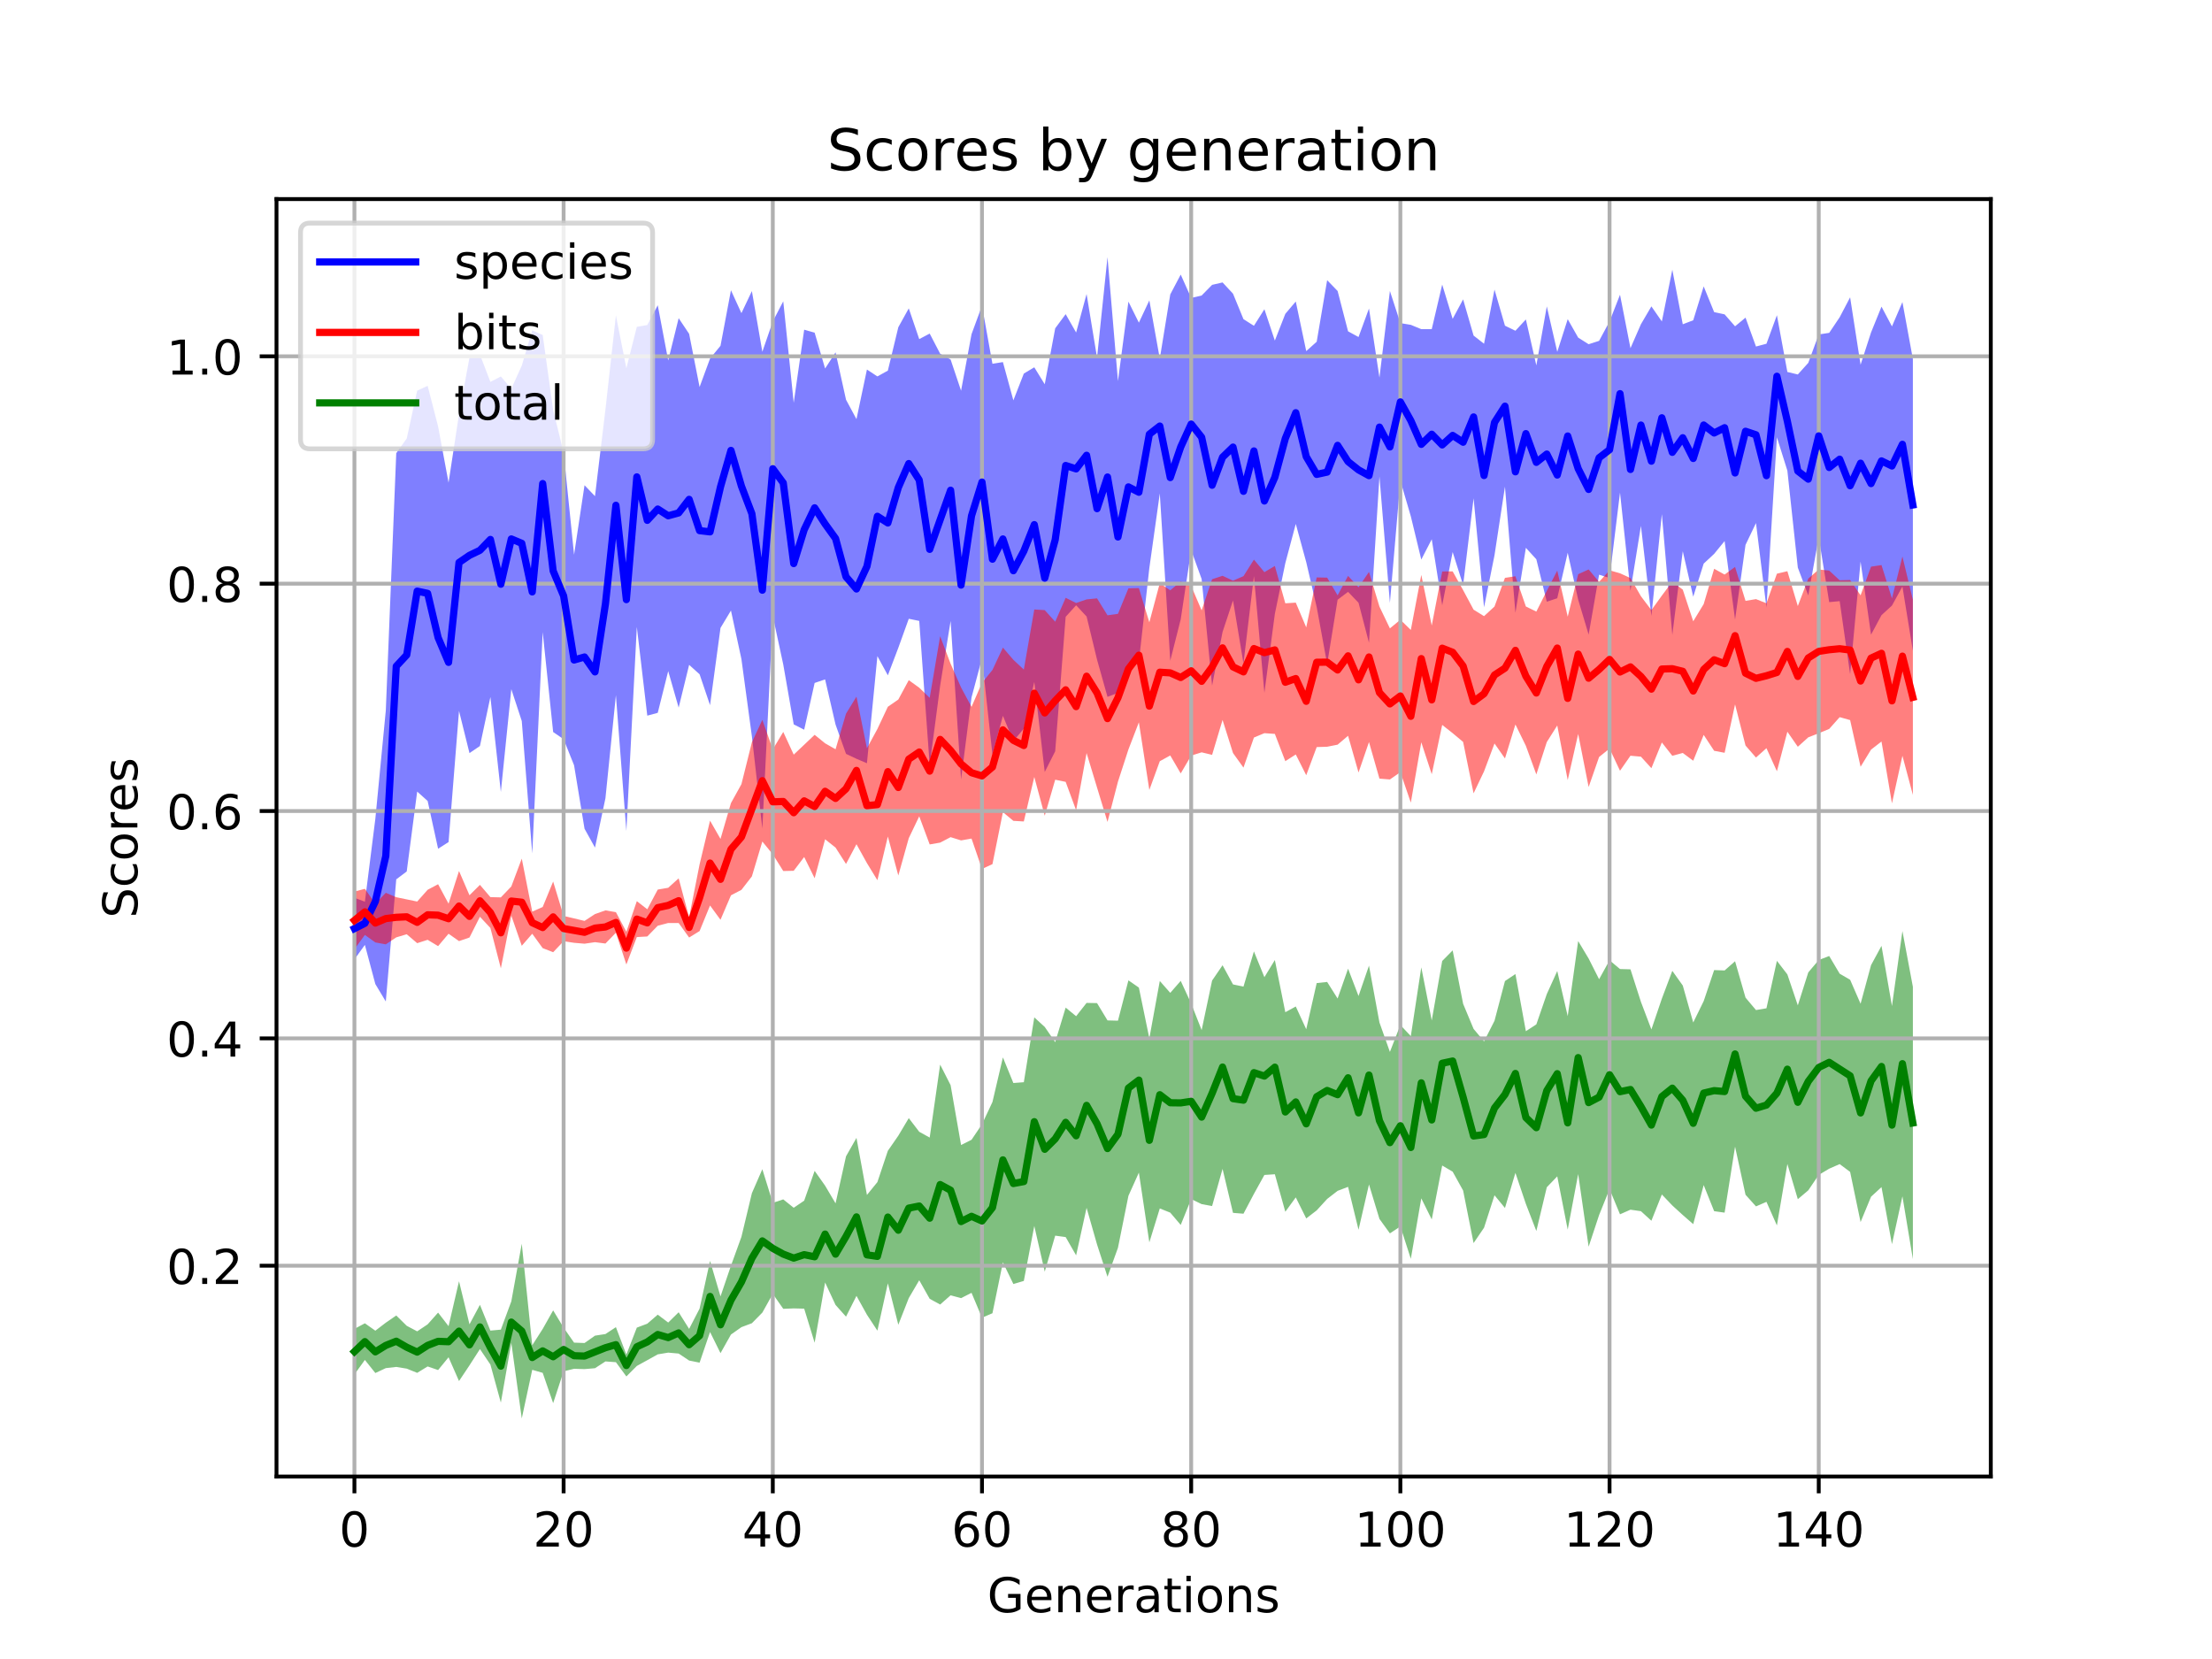 <?xml version="1.0" encoding="utf-8" standalone="no"?>
<!DOCTYPE svg PUBLIC "-//W3C//DTD SVG 1.1//EN"
  "http://www.w3.org/Graphics/SVG/1.1/DTD/svg11.dtd">
<!-- Created with matplotlib (https://matplotlib.org/) -->
<svg height="345.6pt" version="1.1" viewBox="0 0 460.8 345.6" width="460.8pt" xmlns="http://www.w3.org/2000/svg" xmlns:xlink="http://www.w3.org/1999/xlink">
 <defs>
  <style type="text/css">
*{stroke-linecap:butt;stroke-linejoin:round;}
  </style>
 </defs>
 <g id="figure_1">
  <g id="patch_1">
   <path d="M 0 345.6 
L 460.8 345.6 
L 460.8 0 
L 0 0 
z
" style="fill:#ffffff;"/>
  </g>
  <g id="axes_1">
   <g id="patch_2">
    <path d="M 57.6 307.584 
L 414.72 307.584 
L 414.72 41.472 
L 57.6 41.472 
z
" style="fill:#ffffff;"/>
   </g>
   <g id="PolyCollection_1">
    <path clip-path="url(#p2cb39d065c)" d="M 73.833 187.024 
L 73.833 199.857 
L 76.012 196.841 
L 78.191 205 
L 80.369 208.628 
L 82.548 183.18 
L 84.727 181.543 
L 86.906 164.898 
L 89.085 166.856 
L 91.264 176.809 
L 93.443 175.416 
L 95.622 148.096 
L 97.801 156.882 
L 99.979 155.405 
L 102.158 145.199 
L 104.337 164.982 
L 106.516 143.568 
L 108.695 150.206 
L 110.874 177.794 
L 113.053 131.682 
L 115.232 152.495 
L 117.411 153.987 
L 119.589 159.421 
L 121.768 172.64 
L 123.947 176.57 
L 126.126 166.274 
L 128.305 144.82 
L 130.484 173.115 
L 132.663 130.603 
L 134.842 149.084 
L 137.021 148.493 
L 139.199 139.803 
L 141.378 147.408 
L 143.557 138.504 
L 145.736 140.458 
L 147.915 146.9 
L 150.094 130.804 
L 152.273 127.187 
L 154.452 137.3 
L 156.631 153.385 
L 158.809 172.605 
L 160.988 128.329 
L 163.167 138.43 
L 165.346 150.903 
L 167.525 152.01 
L 169.704 142.271 
L 171.883 141.532 
L 174.062 150.942 
L 176.241 157.044 
L 178.419 158.072 
L 180.598 159.002 
L 182.777 136.681 
L 184.956 140.68 
L 187.135 134.953 
L 189.314 128.902 
L 191.493 129.348 
L 193.672 159.389 
L 195.851 142.833 
L 198.029 129.356 
L 200.208 162.374 
L 202.387 145.28 
L 204.566 137.146 
L 206.745 157.196 
L 208.924 149.119 
L 211.103 154.382 
L 213.282 151.787 
L 215.461 142.063 
L 217.639 160.817 
L 219.818 156.504 
L 221.997 128.499 
L 224.176 126.089 
L 226.355 128.428 
L 228.534 137.42 
L 230.713 145.169 
L 232.892 144.336 
L 235.071 140.023 
L 237.249 137.866 
L 239.428 118.336 
L 241.607 102.797 
L 243.786 137.642 
L 245.965 129.022 
L 248.144 114.608 
L 250.323 120.618 
L 252.502 142.825 
L 254.681 131.649 
L 256.859 125.091 
L 259.038 138.205 
L 261.217 120.015 
L 263.396 144.313 
L 265.575 127.89 
L 267.754 117.314 
L 269.933 109.138 
L 272.112 117.108 
L 274.291 126.459 
L 276.469 138.323 
L 278.648 124.934 
L 280.827 123.295 
L 283.006 125.566 
L 285.185 133.901 
L 287.364 99.281 
L 289.543 125.588 
L 291.722 100.131 
L 293.901 107.566 
L 296.079 116.566 
L 298.258 112.343 
L 300.437 126.09 
L 302.616 114.993 
L 304.795 121.88 
L 306.974 103.806 
L 309.153 126.514 
L 311.332 115.669 
L 313.511 101.376 
L 315.689 127.675 
L 317.868 114.121 
L 320.047 116.515 
L 322.226 125.35 
L 324.405 124.623 
L 326.584 115.157 
L 328.763 124.922 
L 330.942 132.202 
L 333.121 119.719 
L 335.299 120.408 
L 337.478 102.618 
L 339.657 123.059 
L 341.836 109.551 
L 344.015 128.319 
L 346.194 107.105 
L 348.373 132.275 
L 350.552 114.828 
L 352.731 124.3 
L 354.909 117.41 
L 357.088 115.381 
L 359.267 112.716 
L 361.446 129.075 
L 363.625 113.508 
L 365.804 108.96 
L 367.983 126.569 
L 370.162 91.101 
L 372.341 98.043 
L 374.519 118.24 
L 376.698 124.036 
L 378.877 111.929 
L 381.056 125.437 
L 383.235 125.23 
L 385.414 140.435 
L 387.593 116.995 
L 389.772 132.217 
L 391.951 128.147 
L 394.129 126.155 
L 396.308 122.191 
L 398.487 135.602 
L 398.487 74.786 
L 398.487 74.786 
L 396.308 62.926 
L 394.129 67.994 
L 391.951 63.884 
L 389.772 69.258 
L 387.593 75.983 
L 385.414 61.94 
L 383.235 66.091 
L 381.056 69.341 
L 378.877 69.673 
L 376.698 75.592 
L 374.519 78.007 
L 372.341 77.488 
L 370.162 65.666 
L 367.983 71.609 
L 365.804 72.188 
L 363.625 66.171 
L 361.446 67.976 
L 359.267 65.486 
L 357.088 65.018 
L 354.909 59.664 
L 352.731 66.718 
L 350.552 67.551 
L 348.373 56.186 
L 346.194 66.967 
L 344.015 63.826 
L 341.836 67.542 
L 339.657 72.533 
L 337.478 61.395 
L 335.299 66.962 
L 333.121 71.005 
L 330.942 71.708 
L 328.763 70.33 
L 326.584 66.493 
L 324.405 73.299 
L 322.226 63.83 
L 320.047 76.122 
L 317.868 66.543 
L 315.689 68.903 
L 313.511 67.847 
L 311.332 60.326 
L 309.153 71.608 
L 306.974 69.906 
L 304.795 62.365 
L 302.616 66.42 
L 300.437 59.283 
L 298.258 68.568 
L 296.079 68.57 
L 293.901 67.671 
L 291.722 67.311 
L 289.543 60.617 
L 287.364 78.665 
L 285.185 64.268 
L 283.006 70.207 
L 280.827 69.02 
L 278.648 60.618 
L 276.469 58.368 
L 274.291 71.189 
L 272.112 73.143 
L 269.933 62.812 
L 267.754 65.378 
L 265.575 70.952 
L 263.396 64.418 
L 261.217 67.867 
L 259.038 66.49 
L 256.859 61.181 
L 254.681 58.838 
L 252.502 59.341 
L 250.323 61.562 
L 248.144 62.069 
L 245.965 57.203 
L 243.786 61.332 
L 241.607 74.713 
L 239.428 62.575 
L 237.249 67.218 
L 235.071 62.834 
L 232.892 79.389 
L 230.713 53.568 
L 228.534 74.502 
L 226.355 61.254 
L 224.176 69.267 
L 221.997 65.445 
L 219.818 68.395 
L 217.639 80.052 
L 215.461 76.518 
L 213.282 77.82 
L 211.103 83.399 
L 208.924 75.429 
L 206.745 75.783 
L 204.566 63.703 
L 202.387 69.616 
L 200.208 81.394 
L 198.029 74.894 
L 195.851 73.683 
L 193.672 69.489 
L 191.493 70.64 
L 189.314 64.238 
L 187.135 68.17 
L 184.956 77.209 
L 182.777 78.415 
L 180.598 76.979 
L 178.419 87.315 
L 176.241 83.266 
L 174.062 73.408 
L 171.883 76.765 
L 169.704 69.301 
L 167.525 68.684 
L 165.346 83.904 
L 163.167 62.77 
L 160.988 66.961 
L 158.809 73.284 
L 156.631 60.64 
L 154.452 65.236 
L 152.273 60.468 
L 150.094 72.035 
L 147.915 74.693 
L 145.736 80.624 
L 143.557 69.544 
L 141.378 66.285 
L 139.199 75.094 
L 137.021 63.591 
L 134.842 67.707 
L 132.663 68.087 
L 130.484 76.705 
L 128.305 65.7 
L 126.126 85.289 
L 123.947 103.362 
L 121.768 101.087 
L 119.589 115.557 
L 117.411 94.289 
L 115.232 85.371 
L 113.053 69.793 
L 110.874 68.815 
L 108.695 76.161 
L 106.516 80.971 
L 104.337 78.426 
L 102.158 79.549 
L 99.979 73.871 
L 97.801 74.496 
L 95.622 86.266 
L 93.443 100.547 
L 91.264 88.829 
L 89.085 80.369 
L 86.906 81.389 
L 84.727 91.342 
L 82.548 94.403 
L 80.369 148.018 
L 78.191 170.571 
L 76.012 187.843 
L 73.833 187.024 
z
" style="fill:#0000ff;fill-opacity:0.5;"/>
   </g>
   <g id="PolyCollection_2">
    <path clip-path="url(#p2cb39d065c)" d="M 73.833 185.733 
L 73.833 197.738 
L 76.012 194.765 
L 78.191 196.328 
L 80.369 196.727 
L 82.548 195.271 
L 84.727 194.62 
L 86.906 196.479 
L 89.085 195.781 
L 91.264 197.097 
L 93.443 194.515 
L 95.622 196.047 
L 97.801 195.302 
L 99.979 190.979 
L 102.158 193.312 
L 104.337 201.71 
L 106.516 190.747 
L 108.695 197.022 
L 110.874 194.513 
L 113.053 197.514 
L 115.232 198.364 
L 117.411 196.069 
L 119.589 196.403 
L 121.768 196.59 
L 123.947 196.272 
L 126.126 196.556 
L 128.305 194.303 
L 130.484 200.917 
L 132.663 195.207 
L 134.842 195.085 
L 137.021 192.846 
L 139.199 192.277 
L 141.378 192.283 
L 143.557 195.303 
L 145.736 193.96 
L 147.915 188.629 
L 150.094 191.605 
L 152.273 186.513 
L 154.452 185.374 
L 156.631 182.566 
L 158.809 175.305 
L 160.988 177.971 
L 163.167 181.45 
L 165.346 181.4 
L 167.525 178.528 
L 169.704 182.952 
L 171.883 174.836 
L 174.062 176.568 
L 176.241 179.978 
L 178.419 175.864 
L 180.598 179.801 
L 182.777 183.359 
L 184.956 174.26 
L 187.135 182.38 
L 189.314 174.605 
L 191.493 170.056 
L 193.672 175.911 
L 195.851 175.532 
L 198.029 174.394 
L 200.208 175.07 
L 202.387 174.691 
L 204.566 181.016 
L 206.745 180.014 
L 208.924 169.188 
L 211.103 170.997 
L 213.282 171.124 
L 215.461 161.855 
L 217.639 169.931 
L 219.818 162.427 
L 221.997 162.875 
L 224.176 168.793 
L 226.355 156.875 
L 228.534 164.06 
L 230.713 171.222 
L 232.892 162.836 
L 235.071 156.13 
L 237.249 150.471 
L 239.428 164.557 
L 241.607 158.576 
L 243.786 157.376 
L 245.965 161.115 
L 248.144 157.405 
L 250.323 156.724 
L 252.502 157.251 
L 254.681 149.977 
L 256.859 156.872 
L 259.038 159.909 
L 261.217 153.643 
L 263.396 152.732 
L 265.575 152.883 
L 267.754 158.564 
L 269.933 157.171 
L 272.112 161.494 
L 274.291 155.63 
L 276.469 155.559 
L 278.648 155.128 
L 280.827 153.276 
L 283.006 160.92 
L 285.185 154.581 
L 287.364 162.203 
L 289.543 162.375 
L 291.722 160.861 
L 293.901 167.203 
L 296.079 154.628 
L 298.258 161.282 
L 300.437 151.016 
L 302.616 152.732 
L 304.795 154.556 
L 306.974 165.266 
L 309.153 160.688 
L 311.332 154.881 
L 313.511 157.994 
L 315.689 150.918 
L 317.868 155.372 
L 320.047 161.327 
L 322.226 154.584 
L 324.405 151.133 
L 326.584 162.508 
L 328.763 152.902 
L 330.942 163.946 
L 333.121 157.696 
L 335.299 155.94 
L 337.478 160.562 
L 339.657 157.43 
L 341.836 157.629 
L 344.015 160.027 
L 346.194 154.666 
L 348.373 157.448 
L 350.552 156.855 
L 352.731 158.475 
L 354.909 153.094 
L 357.088 156.404 
L 359.267 156.82 
L 361.446 146.738 
L 363.625 155.308 
L 365.804 157.811 
L 367.983 155.861 
L 370.162 160.667 
L 372.341 152.428 
L 374.519 155.567 
L 376.698 153.599 
L 378.877 152.751 
L 381.056 151.847 
L 383.235 149.4 
L 385.414 150.006 
L 387.593 159.726 
L 389.772 156.162 
L 391.951 154.471 
L 394.129 167.35 
L 396.308 157.444 
L 398.487 165.592 
L 398.487 124.944 
L 398.487 124.944 
L 396.308 115.923 
L 394.129 124.653 
L 391.951 117.715 
L 389.772 118.041 
L 387.593 124.015 
L 385.414 120.828 
L 383.235 120.881 
L 381.056 118.861 
L 378.877 118.638 
L 376.698 120.53 
L 374.519 126.254 
L 372.341 118.992 
L 370.162 119.512 
L 367.983 125.676 
L 365.804 124.805 
L 363.625 125.171 
L 361.446 118.099 
L 359.267 119.691 
L 357.088 118.487 
L 354.909 125.841 
L 352.731 129.427 
L 350.552 122.837 
L 348.373 121.16 
L 346.194 124.077 
L 344.015 127.095 
L 341.836 124.21 
L 339.657 120.419 
L 337.478 119.425 
L 335.299 118.803 
L 333.121 121.222 
L 330.942 118.623 
L 328.763 119.615 
L 326.584 128.464 
L 324.405 118.865 
L 322.226 123.082 
L 320.047 127.404 
L 317.868 126.343 
L 315.689 120.041 
L 313.511 120.382 
L 311.332 126.346 
L 309.153 128.357 
L 306.974 127.003 
L 304.795 122.939 
L 302.616 119.03 
L 300.437 119.043 
L 298.258 130.311 
L 296.079 119.767 
L 293.901 131.23 
L 291.722 129.111 
L 289.543 130.902 
L 287.364 126.363 
L 285.185 119.139 
L 283.006 122.331 
L 280.827 119.966 
L 278.648 124.018 
L 276.469 120.332 
L 274.291 120.288 
L 272.112 130.694 
L 269.933 125.537 
L 267.754 125.683 
L 265.575 117.898 
L 263.396 119.188 
L 261.217 116.575 
L 259.038 120.021 
L 256.859 120.964 
L 254.681 119.948 
L 252.502 120.663 
L 250.323 127.147 
L 248.144 122.077 
L 245.965 121.156 
L 243.786 122.965 
L 241.607 121.491 
L 239.428 129.636 
L 237.249 122.507 
L 235.071 122.555 
L 232.892 127.868 
L 230.713 128.178 
L 228.534 124.647 
L 226.355 124.863 
L 224.176 125.612 
L 221.997 124.531 
L 219.818 129.513 
L 217.639 127.101 
L 215.461 126.964 
L 213.282 139.478 
L 211.103 137.451 
L 208.924 134.908 
L 206.745 139.562 
L 204.566 142.253 
L 202.387 147.254 
L 200.208 143.212 
L 198.029 138.273 
L 195.851 132.534 
L 193.672 145.366 
L 191.493 143.264 
L 189.314 141.691 
L 187.135 145.724 
L 184.956 147.231 
L 182.777 151.863 
L 180.598 155.872 
L 178.419 145.121 
L 176.241 148.664 
L 174.062 156.085 
L 171.883 154.844 
L 169.704 153.076 
L 167.525 155.142 
L 165.346 157.205 
L 163.167 152.476 
L 160.988 156.104 
L 158.809 149.955 
L 156.631 154.637 
L 154.452 163.357 
L 152.273 167.295 
L 150.094 174.761 
L 147.915 170.958 
L 145.736 180.063 
L 143.557 191.099 
L 141.378 182.975 
L 139.199 184.941 
L 137.021 185.315 
L 134.842 189.418 
L 132.663 187.727 
L 130.484 194.103 
L 128.305 190.02 
L 126.126 189.647 
L 123.947 190.416 
L 121.768 191.843 
L 119.589 191.317 
L 117.411 190.808 
L 115.232 183.64 
L 113.053 188.943 
L 110.874 189.914 
L 108.695 178.871 
L 106.516 184.667 
L 104.337 186.94 
L 102.158 186.887 
L 99.979 184.334 
L 97.801 186.497 
L 95.622 181.445 
L 93.443 188.254 
L 91.264 184.201 
L 89.085 185.36 
L 86.906 187.809 
L 84.727 187.358 
L 82.548 186.906 
L 80.369 185.985 
L 78.191 188.243 
L 76.012 185.159 
L 73.833 185.733 
z
" style="fill:#ff0000;fill-opacity:0.5;"/>
   </g>
   <g id="PolyCollection_3">
    <path clip-path="url(#p2cb39d065c)" d="M 73.833 276.829 
L 73.833 286.312 
L 76.012 283.299 
L 78.191 286.025 
L 80.369 285.005 
L 82.548 284.754 
L 84.727 285.111 
L 86.906 285.991 
L 89.085 284.654 
L 91.264 285.406 
L 93.443 282.745 
L 95.622 287.698 
L 97.801 284.427 
L 99.979 281.038 
L 102.158 284.262 
L 104.337 292.188 
L 106.516 279.74 
L 108.695 295.488 
L 110.874 285.357 
L 113.053 285.989 
L 115.232 292.301 
L 117.411 285.671 
L 119.589 285.144 
L 121.768 285.209 
L 123.947 285.023 
L 126.126 283.609 
L 128.305 283.769 
L 130.484 286.737 
L 132.663 284.552 
L 134.842 283.352 
L 137.021 282.138 
L 139.199 281.776 
L 141.378 281.971 
L 143.557 283.425 
L 145.736 283.865 
L 147.915 277.478 
L 150.094 281.886 
L 152.273 278.011 
L 154.452 276.47 
L 156.631 275.651 
L 158.809 273.438 
L 160.988 269.537 
L 163.167 272.654 
L 165.346 272.563 
L 167.525 272.617 
L 169.704 279.709 
L 171.883 267.164 
L 174.062 271.847 
L 176.241 274.285 
L 178.419 269.953 
L 180.598 273.882 
L 182.777 277.2 
L 184.956 267.339 
L 187.135 275.97 
L 189.314 270.42 
L 191.493 266.7 
L 193.672 270.565 
L 195.851 271.754 
L 198.029 269.836 
L 200.208 270.424 
L 202.387 269.319 
L 204.566 274.501 
L 206.745 273.571 
L 208.924 262.969 
L 211.103 267.485 
L 213.282 266.84 
L 215.461 255.393 
L 217.639 264.907 
L 219.818 257.407 
L 221.997 257.705 
L 224.176 261.513 
L 226.355 251.615 
L 228.534 259.249 
L 230.713 265.969 
L 232.892 259.938 
L 235.071 249.112 
L 237.249 244.278 
L 239.428 258.805 
L 241.607 251.741 
L 243.786 252.615 
L 245.965 255.176 
L 248.144 249.787 
L 250.323 250.841 
L 252.502 251.242 
L 254.681 243.495 
L 256.859 252.664 
L 259.038 252.838 
L 261.217 248.706 
L 263.396 244.765 
L 265.575 244.619 
L 267.754 252.43 
L 269.933 249.437 
L 272.112 253.823 
L 274.291 252.145 
L 276.469 249.764 
L 278.648 248.075 
L 280.827 247.244 
L 283.006 256.18 
L 285.185 246.745 
L 287.364 253.927 
L 289.543 256.934 
L 291.722 255.494 
L 293.901 262.233 
L 296.079 249.637 
L 298.258 254.032 
L 300.437 242.801 
L 302.616 244.082 
L 304.795 248.009 
L 306.974 258.954 
L 309.153 255.757 
L 311.332 248.994 
L 313.511 251.643 
L 315.689 244.33 
L 317.868 250.797 
L 320.047 256.439 
L 322.226 247.328 
L 324.405 245.056 
L 326.584 256.152 
L 328.763 244.583 
L 330.942 259.708 
L 333.121 253.117 
L 335.299 247.718 
L 337.478 252.961 
L 339.657 252.001 
L 341.836 252.313 
L 344.015 254.303 
L 346.194 248.831 
L 348.373 251.122 
L 350.552 253.11 
L 352.731 255.01 
L 354.909 246.871 
L 357.088 252.311 
L 359.267 252.616 
L 361.446 238.872 
L 363.625 248.889 
L 365.804 251.314 
L 367.983 250.368 
L 370.162 255.278 
L 372.341 242.476 
L 374.519 249.815 
L 376.698 247.967 
L 378.877 244.755 
L 381.056 243.456 
L 383.235 242.502 
L 385.414 244.125 
L 387.593 254.577 
L 389.772 249.301 
L 391.951 247.293 
L 394.129 259.185 
L 396.308 249.211 
L 398.487 262.293 
L 398.487 205.571 
L 398.487 205.571 
L 396.308 193.949 
L 394.129 209.575 
L 391.951 197.038 
L 389.772 201.061 
L 387.593 209.102 
L 385.414 204.099 
L 383.235 202.836 
L 381.056 199.153 
L 378.877 199.993 
L 376.698 202.569 
L 374.519 209.437 
L 372.341 202.986 
L 370.162 200.159 
L 367.983 210.044 
L 365.804 210.414 
L 363.625 207.825 
L 361.446 200.246 
L 359.267 202.164 
L 357.088 202.086 
L 354.909 208.552 
L 352.731 213.001 
L 350.552 205.3 
L 348.373 202.246 
L 346.194 208.035 
L 344.015 214.452 
L 341.836 208.708 
L 339.657 201.93 
L 337.478 201.868 
L 335.299 200.048 
L 333.121 203.99 
L 330.942 199.681 
L 328.763 196.046 
L 326.584 211.679 
L 324.405 202.28 
L 322.226 207.086 
L 320.047 213.398 
L 317.868 214.816 
L 315.689 202.91 
L 313.511 204.371 
L 311.332 212.651 
L 309.153 216.944 
L 306.974 214.334 
L 304.795 209.109 
L 302.616 197.985 
L 300.437 200.189 
L 298.258 212.581 
L 296.079 201.515 
L 293.901 215.84 
L 291.722 213.526 
L 289.543 219.133 
L 287.364 213 
L 285.185 201.161 
L 283.006 207.487 
L 280.827 201.793 
L 278.648 208.01 
L 276.469 204.557 
L 274.291 204.793 
L 272.112 214.41 
L 269.933 209.671 
L 267.754 210.863 
L 265.575 199.994 
L 263.396 203.566 
L 261.217 198.195 
L 259.038 205.532 
L 256.859 205.071 
L 254.681 201.079 
L 252.502 204.271 
L 250.323 214.588 
L 248.144 209.055 
L 245.965 204.335 
L 243.786 206.831 
L 241.607 204.356 
L 239.428 216.295 
L 237.249 205.733 
L 235.071 204.223 
L 232.892 212.627 
L 230.713 212.57 
L 228.534 208.966 
L 226.355 208.923 
L 224.176 211.695 
L 221.997 209.901 
L 219.818 217.095 
L 217.639 213.928 
L 215.461 211.943 
L 213.282 225.444 
L 211.103 225.611 
L 208.924 220.276 
L 206.745 229.571 
L 204.566 234.209 
L 202.387 237.437 
L 200.208 238.525 
L 198.029 226.059 
L 195.851 221.777 
L 193.672 236.978 
L 191.493 235.77 
L 189.314 232.928 
L 187.135 236.584 
L 184.956 239.733 
L 182.777 246.252 
L 180.598 248.932 
L 178.419 237.048 
L 176.241 240.884 
L 174.062 250.68 
L 171.883 246.996 
L 169.704 243.912 
L 167.525 250.12 
L 165.346 251.601 
L 163.167 249.853 
L 160.988 250.576 
L 158.809 243.567 
L 156.631 248.567 
L 154.452 257.653 
L 152.273 263.672 
L 150.094 270.064 
L 147.915 262.667 
L 145.736 272.607 
L 143.557 276.833 
L 141.378 273.369 
L 139.199 275.51 
L 137.021 273.867 
L 134.842 275.747 
L 132.663 276.57 
L 130.484 282.181 
L 128.305 276.473 
L 126.126 277.905 
L 123.947 278.242 
L 121.768 279.775 
L 119.589 279.695 
L 117.411 276.58 
L 115.232 272.973 
L 113.053 276.843 
L 110.874 280.242 
L 108.695 259.094 
L 106.516 271.094 
L 104.337 276.987 
L 102.158 277.188 
L 99.979 271.816 
L 97.801 275.879 
L 95.622 266.908 
L 93.443 276.262 
L 91.264 273.441 
L 89.085 275.884 
L 86.906 277.344 
L 84.727 276.187 
L 82.548 274.041 
L 80.369 275.54 
L 78.191 277.207 
L 76.012 275.667 
L 73.833 276.829 
z
" style="fill:#008000;fill-opacity:0.5;"/>
   </g>
   <g id="matplotlib.axis_1">
    <g id="xtick_1">
     <g id="line2d_1">
      <path clip-path="url(#p2cb39d065c)" d="M 73.833 307.584 
L 73.833 41.472 
" style="fill:none;stroke:#b0b0b0;stroke-linecap:square;stroke-width:0.8;"/>
     </g>
     <g id="line2d_2">
      <defs>
       <path d="M 0 0 
L 0 3.5 
" id="mab7937d194" style="stroke:#000000;stroke-width:0.8;"/>
      </defs>
      <g>
       <use style="stroke:#000000;stroke-width:0.8;" x="73.833" xlink:href="#mab7937d194" y="307.584"/>
      </g>
     </g>
     <g id="text_1">
      <!-- 0 -->
      <defs>
       <path d="M 31.781 66.406 
Q 24.172 66.406 20.328 58.906 
Q 16.5 51.422 16.5 36.375 
Q 16.5 21.391 20.328 13.891 
Q 24.172 6.391 31.781 6.391 
Q 39.453 6.391 43.281 13.891 
Q 47.125 21.391 47.125 36.375 
Q 47.125 51.422 43.281 58.906 
Q 39.453 66.406 31.781 66.406 
z
M 31.781 74.219 
Q 44.047 74.219 50.516 64.516 
Q 56.984 54.828 56.984 36.375 
Q 56.984 17.969 50.516 8.266 
Q 44.047 -1.422 31.781 -1.422 
Q 19.531 -1.422 13.062 8.266 
Q 6.594 17.969 6.594 36.375 
Q 6.594 54.828 13.062 64.516 
Q 19.531 74.219 31.781 74.219 
z
" id="DejaVuSans-48"/>
      </defs>
      <g transform="translate(70.651 322.182)scale(0.1 -0.1)">
       <use xlink:href="#DejaVuSans-48"/>
      </g>
     </g>
    </g>
    <g id="xtick_2">
     <g id="line2d_3">
      <path clip-path="url(#p2cb39d065c)" d="M 117.411 307.584 
L 117.411 41.472 
" style="fill:none;stroke:#b0b0b0;stroke-linecap:square;stroke-width:0.8;"/>
     </g>
     <g id="line2d_4">
      <g>
       <use style="stroke:#000000;stroke-width:0.8;" x="117.411" xlink:href="#mab7937d194" y="307.584"/>
      </g>
     </g>
     <g id="text_2">
      <!-- 20 -->
      <defs>
       <path d="M 19.188 8.297 
L 53.609 8.297 
L 53.609 0 
L 7.328 0 
L 7.328 8.297 
Q 12.938 14.109 22.625 23.891 
Q 32.328 33.688 34.812 36.531 
Q 39.547 41.844 41.422 45.531 
Q 43.312 49.219 43.312 52.781 
Q 43.312 58.594 39.234 62.25 
Q 35.156 65.922 28.609 65.922 
Q 23.969 65.922 18.812 64.312 
Q 13.672 62.703 7.812 59.422 
L 7.812 69.391 
Q 13.766 71.781 18.938 73 
Q 24.125 74.219 28.422 74.219 
Q 39.75 74.219 46.484 68.547 
Q 53.219 62.891 53.219 53.422 
Q 53.219 48.922 51.531 44.891 
Q 49.859 40.875 45.406 35.406 
Q 44.188 33.984 37.641 27.219 
Q 31.109 20.453 19.188 8.297 
z
" id="DejaVuSans-50"/>
      </defs>
      <g transform="translate(111.048 322.182)scale(0.1 -0.1)">
       <use xlink:href="#DejaVuSans-50"/>
       <use x="63.623" xlink:href="#DejaVuSans-48"/>
      </g>
     </g>
    </g>
    <g id="xtick_3">
     <g id="line2d_5">
      <path clip-path="url(#p2cb39d065c)" d="M 160.988 307.584 
L 160.988 41.472 
" style="fill:none;stroke:#b0b0b0;stroke-linecap:square;stroke-width:0.8;"/>
     </g>
     <g id="line2d_6">
      <g>
       <use style="stroke:#000000;stroke-width:0.8;" x="160.988" xlink:href="#mab7937d194" y="307.584"/>
      </g>
     </g>
     <g id="text_3">
      <!-- 40 -->
      <defs>
       <path d="M 37.797 64.312 
L 12.891 25.391 
L 37.797 25.391 
z
M 35.203 72.906 
L 47.609 72.906 
L 47.609 25.391 
L 58.016 25.391 
L 58.016 17.188 
L 47.609 17.188 
L 47.609 0 
L 37.797 0 
L 37.797 17.188 
L 4.891 17.188 
L 4.891 26.703 
z
" id="DejaVuSans-52"/>
      </defs>
      <g transform="translate(154.626 322.182)scale(0.1 -0.1)">
       <use xlink:href="#DejaVuSans-52"/>
       <use x="63.623" xlink:href="#DejaVuSans-48"/>
      </g>
     </g>
    </g>
    <g id="xtick_4">
     <g id="line2d_7">
      <path clip-path="url(#p2cb39d065c)" d="M 204.566 307.584 
L 204.566 41.472 
" style="fill:none;stroke:#b0b0b0;stroke-linecap:square;stroke-width:0.8;"/>
     </g>
     <g id="line2d_8">
      <g>
       <use style="stroke:#000000;stroke-width:0.8;" x="204.566" xlink:href="#mab7937d194" y="307.584"/>
      </g>
     </g>
     <g id="text_4">
      <!-- 60 -->
      <defs>
       <path d="M 33.016 40.375 
Q 26.375 40.375 22.484 35.828 
Q 18.609 31.297 18.609 23.391 
Q 18.609 15.531 22.484 10.953 
Q 26.375 6.391 33.016 6.391 
Q 39.656 6.391 43.531 10.953 
Q 47.406 15.531 47.406 23.391 
Q 47.406 31.297 43.531 35.828 
Q 39.656 40.375 33.016 40.375 
z
M 52.594 71.297 
L 52.594 62.312 
Q 48.875 64.062 45.094 64.984 
Q 41.312 65.922 37.594 65.922 
Q 27.828 65.922 22.672 59.328 
Q 17.531 52.734 16.797 39.406 
Q 19.672 43.656 24.016 45.922 
Q 28.375 48.188 33.594 48.188 
Q 44.578 48.188 50.953 41.516 
Q 57.328 34.859 57.328 23.391 
Q 57.328 12.156 50.688 5.359 
Q 44.047 -1.422 33.016 -1.422 
Q 20.359 -1.422 13.672 8.266 
Q 6.984 17.969 6.984 36.375 
Q 6.984 53.656 15.188 63.938 
Q 23.391 74.219 37.203 74.219 
Q 40.922 74.219 44.703 73.484 
Q 48.484 72.75 52.594 71.297 
z
" id="DejaVuSans-54"/>
      </defs>
      <g transform="translate(198.204 322.182)scale(0.1 -0.1)">
       <use xlink:href="#DejaVuSans-54"/>
       <use x="63.623" xlink:href="#DejaVuSans-48"/>
      </g>
     </g>
    </g>
    <g id="xtick_5">
     <g id="line2d_9">
      <path clip-path="url(#p2cb39d065c)" d="M 248.144 307.584 
L 248.144 41.472 
" style="fill:none;stroke:#b0b0b0;stroke-linecap:square;stroke-width:0.8;"/>
     </g>
     <g id="line2d_10">
      <g>
       <use style="stroke:#000000;stroke-width:0.8;" x="248.144" xlink:href="#mab7937d194" y="307.584"/>
      </g>
     </g>
     <g id="text_5">
      <!-- 80 -->
      <defs>
       <path d="M 31.781 34.625 
Q 24.75 34.625 20.719 30.859 
Q 16.703 27.094 16.703 20.516 
Q 16.703 13.922 20.719 10.156 
Q 24.75 6.391 31.781 6.391 
Q 38.812 6.391 42.859 10.172 
Q 46.922 13.969 46.922 20.516 
Q 46.922 27.094 42.891 30.859 
Q 38.875 34.625 31.781 34.625 
z
M 21.922 38.812 
Q 15.578 40.375 12.031 44.719 
Q 8.5 49.078 8.5 55.328 
Q 8.5 64.062 14.719 69.141 
Q 20.953 74.219 31.781 74.219 
Q 42.672 74.219 48.875 69.141 
Q 55.078 64.062 55.078 55.328 
Q 55.078 49.078 51.531 44.719 
Q 48 40.375 41.703 38.812 
Q 48.828 37.156 52.797 32.312 
Q 56.781 27.484 56.781 20.516 
Q 56.781 9.906 50.312 4.234 
Q 43.844 -1.422 31.781 -1.422 
Q 19.734 -1.422 13.25 4.234 
Q 6.781 9.906 6.781 20.516 
Q 6.781 27.484 10.781 32.312 
Q 14.797 37.156 21.922 38.812 
z
M 18.312 54.391 
Q 18.312 48.734 21.844 45.562 
Q 25.391 42.391 31.781 42.391 
Q 38.141 42.391 41.719 45.562 
Q 45.312 48.734 45.312 54.391 
Q 45.312 60.062 41.719 63.234 
Q 38.141 66.406 31.781 66.406 
Q 25.391 66.406 21.844 63.234 
Q 18.312 60.062 18.312 54.391 
z
" id="DejaVuSans-56"/>
      </defs>
      <g transform="translate(241.781 322.182)scale(0.1 -0.1)">
       <use xlink:href="#DejaVuSans-56"/>
       <use x="63.623" xlink:href="#DejaVuSans-48"/>
      </g>
     </g>
    </g>
    <g id="xtick_6">
     <g id="line2d_11">
      <path clip-path="url(#p2cb39d065c)" d="M 291.722 307.584 
L 291.722 41.472 
" style="fill:none;stroke:#b0b0b0;stroke-linecap:square;stroke-width:0.8;"/>
     </g>
     <g id="line2d_12">
      <g>
       <use style="stroke:#000000;stroke-width:0.8;" x="291.722" xlink:href="#mab7937d194" y="307.584"/>
      </g>
     </g>
     <g id="text_6">
      <!-- 100 -->
      <defs>
       <path d="M 12.406 8.297 
L 28.516 8.297 
L 28.516 63.922 
L 10.984 60.406 
L 10.984 69.391 
L 28.422 72.906 
L 38.281 72.906 
L 38.281 8.297 
L 54.391 8.297 
L 54.391 0 
L 12.406 0 
z
" id="DejaVuSans-49"/>
      </defs>
      <g transform="translate(282.178 322.182)scale(0.1 -0.1)">
       <use xlink:href="#DejaVuSans-49"/>
       <use x="63.623" xlink:href="#DejaVuSans-48"/>
       <use x="127.246" xlink:href="#DejaVuSans-48"/>
      </g>
     </g>
    </g>
    <g id="xtick_7">
     <g id="line2d_13">
      <path clip-path="url(#p2cb39d065c)" d="M 335.299 307.584 
L 335.299 41.472 
" style="fill:none;stroke:#b0b0b0;stroke-linecap:square;stroke-width:0.8;"/>
     </g>
     <g id="line2d_14">
      <g>
       <use style="stroke:#000000;stroke-width:0.8;" x="335.299" xlink:href="#mab7937d194" y="307.584"/>
      </g>
     </g>
     <g id="text_7">
      <!-- 120 -->
      <g transform="translate(325.756 322.182)scale(0.1 -0.1)">
       <use xlink:href="#DejaVuSans-49"/>
       <use x="63.623" xlink:href="#DejaVuSans-50"/>
       <use x="127.246" xlink:href="#DejaVuSans-48"/>
      </g>
     </g>
    </g>
    <g id="xtick_8">
     <g id="line2d_15">
      <path clip-path="url(#p2cb39d065c)" d="M 378.877 307.584 
L 378.877 41.472 
" style="fill:none;stroke:#b0b0b0;stroke-linecap:square;stroke-width:0.8;"/>
     </g>
     <g id="line2d_16">
      <g>
       <use style="stroke:#000000;stroke-width:0.8;" x="378.877" xlink:href="#mab7937d194" y="307.584"/>
      </g>
     </g>
     <g id="text_8">
      <!-- 140 -->
      <g transform="translate(369.334 322.182)scale(0.1 -0.1)">
       <use xlink:href="#DejaVuSans-49"/>
       <use x="63.623" xlink:href="#DejaVuSans-52"/>
       <use x="127.246" xlink:href="#DejaVuSans-48"/>
      </g>
     </g>
    </g>
    <g id="text_9">
     <!-- Generations -->
     <defs>
      <path d="M 59.516 10.406 
L 59.516 29.984 
L 43.406 29.984 
L 43.406 38.094 
L 69.281 38.094 
L 69.281 6.781 
Q 63.578 2.734 56.688 0.656 
Q 49.812 -1.422 42 -1.422 
Q 24.906 -1.422 15.25 8.562 
Q 5.609 18.562 5.609 36.375 
Q 5.609 54.25 15.25 64.234 
Q 24.906 74.219 42 74.219 
Q 49.125 74.219 55.547 72.453 
Q 61.969 70.703 67.391 67.281 
L 67.391 56.781 
Q 61.922 61.422 55.766 63.766 
Q 49.609 66.109 42.828 66.109 
Q 29.438 66.109 22.719 58.641 
Q 16.016 51.172 16.016 36.375 
Q 16.016 21.625 22.719 14.156 
Q 29.438 6.688 42.828 6.688 
Q 48.047 6.688 52.141 7.594 
Q 56.25 8.5 59.516 10.406 
z
" id="DejaVuSans-71"/>
      <path d="M 56.203 29.594 
L 56.203 25.203 
L 14.891 25.203 
Q 15.484 15.922 20.484 11.062 
Q 25.484 6.203 34.422 6.203 
Q 39.594 6.203 44.453 7.469 
Q 49.312 8.734 54.109 11.281 
L 54.109 2.781 
Q 49.266 0.734 44.188 -0.344 
Q 39.109 -1.422 33.891 -1.422 
Q 20.797 -1.422 13.156 6.188 
Q 5.516 13.812 5.516 26.812 
Q 5.516 40.234 12.766 48.109 
Q 20.016 56 32.328 56 
Q 43.359 56 49.781 48.891 
Q 56.203 41.797 56.203 29.594 
z
M 47.219 32.234 
Q 47.125 39.594 43.094 43.984 
Q 39.062 48.391 32.422 48.391 
Q 24.906 48.391 20.391 44.141 
Q 15.875 39.891 15.188 32.172 
z
" id="DejaVuSans-101"/>
      <path d="M 54.891 33.016 
L 54.891 0 
L 45.906 0 
L 45.906 32.719 
Q 45.906 40.484 42.875 44.328 
Q 39.844 48.188 33.797 48.188 
Q 26.516 48.188 22.312 43.547 
Q 18.109 38.922 18.109 30.906 
L 18.109 0 
L 9.078 0 
L 9.078 54.688 
L 18.109 54.688 
L 18.109 46.188 
Q 21.344 51.125 25.703 53.562 
Q 30.078 56 35.797 56 
Q 45.219 56 50.047 50.172 
Q 54.891 44.344 54.891 33.016 
z
" id="DejaVuSans-110"/>
      <path d="M 41.109 46.297 
Q 39.594 47.172 37.812 47.578 
Q 36.031 48 33.891 48 
Q 26.266 48 22.188 43.047 
Q 18.109 38.094 18.109 28.812 
L 18.109 0 
L 9.078 0 
L 9.078 54.688 
L 18.109 54.688 
L 18.109 46.188 
Q 20.953 51.172 25.484 53.578 
Q 30.031 56 36.531 56 
Q 37.453 56 38.578 55.875 
Q 39.703 55.766 41.062 55.516 
z
" id="DejaVuSans-114"/>
      <path d="M 34.281 27.484 
Q 23.391 27.484 19.188 25 
Q 14.984 22.516 14.984 16.5 
Q 14.984 11.719 18.141 8.906 
Q 21.297 6.109 26.703 6.109 
Q 34.188 6.109 38.703 11.406 
Q 43.219 16.703 43.219 25.484 
L 43.219 27.484 
z
M 52.203 31.203 
L 52.203 0 
L 43.219 0 
L 43.219 8.297 
Q 40.141 3.328 35.547 0.953 
Q 30.953 -1.422 24.312 -1.422 
Q 15.922 -1.422 10.953 3.297 
Q 6 8.016 6 15.922 
Q 6 25.141 12.172 29.828 
Q 18.359 34.516 30.609 34.516 
L 43.219 34.516 
L 43.219 35.406 
Q 43.219 41.609 39.141 45 
Q 35.062 48.391 27.688 48.391 
Q 23 48.391 18.547 47.266 
Q 14.109 46.141 10.016 43.891 
L 10.016 52.203 
Q 14.938 54.109 19.578 55.047 
Q 24.219 56 28.609 56 
Q 40.484 56 46.344 49.844 
Q 52.203 43.703 52.203 31.203 
z
" id="DejaVuSans-97"/>
      <path d="M 18.312 70.219 
L 18.312 54.688 
L 36.812 54.688 
L 36.812 47.703 
L 18.312 47.703 
L 18.312 18.016 
Q 18.312 11.328 20.141 9.422 
Q 21.969 7.516 27.594 7.516 
L 36.812 7.516 
L 36.812 0 
L 27.594 0 
Q 17.188 0 13.234 3.875 
Q 9.281 7.766 9.281 18.016 
L 9.281 47.703 
L 2.688 47.703 
L 2.688 54.688 
L 9.281 54.688 
L 9.281 70.219 
z
" id="DejaVuSans-116"/>
      <path d="M 9.422 54.688 
L 18.406 54.688 
L 18.406 0 
L 9.422 0 
z
M 9.422 75.984 
L 18.406 75.984 
L 18.406 64.594 
L 9.422 64.594 
z
" id="DejaVuSans-105"/>
      <path d="M 30.609 48.391 
Q 23.391 48.391 19.188 42.75 
Q 14.984 37.109 14.984 27.297 
Q 14.984 17.484 19.156 11.844 
Q 23.344 6.203 30.609 6.203 
Q 37.797 6.203 41.984 11.859 
Q 46.188 17.531 46.188 27.297 
Q 46.188 37.016 41.984 42.703 
Q 37.797 48.391 30.609 48.391 
z
M 30.609 56 
Q 42.328 56 49.016 48.375 
Q 55.719 40.766 55.719 27.297 
Q 55.719 13.875 49.016 6.219 
Q 42.328 -1.422 30.609 -1.422 
Q 18.844 -1.422 12.172 6.219 
Q 5.516 13.875 5.516 27.297 
Q 5.516 40.766 12.172 48.375 
Q 18.844 56 30.609 56 
z
" id="DejaVuSans-111"/>
      <path d="M 44.281 53.078 
L 44.281 44.578 
Q 40.484 46.531 36.375 47.5 
Q 32.281 48.484 27.875 48.484 
Q 21.188 48.484 17.844 46.438 
Q 14.5 44.391 14.5 40.281 
Q 14.5 37.156 16.891 35.375 
Q 19.281 33.594 26.516 31.984 
L 29.594 31.297 
Q 39.156 29.25 43.188 25.516 
Q 47.219 21.781 47.219 15.094 
Q 47.219 7.469 41.188 3.016 
Q 35.156 -1.422 24.609 -1.422 
Q 20.219 -1.422 15.453 -0.562 
Q 10.688 0.297 5.422 2 
L 5.422 11.281 
Q 10.406 8.688 15.234 7.391 
Q 20.062 6.109 24.812 6.109 
Q 31.156 6.109 34.562 8.281 
Q 37.984 10.453 37.984 14.406 
Q 37.984 18.062 35.516 20.016 
Q 33.062 21.969 24.703 23.781 
L 21.578 24.516 
Q 13.234 26.266 9.516 29.906 
Q 5.812 33.547 5.812 39.891 
Q 5.812 47.609 11.281 51.797 
Q 16.75 56 26.812 56 
Q 31.781 56 36.172 55.266 
Q 40.578 54.547 44.281 53.078 
z
" id="DejaVuSans-115"/>
     </defs>
     <g transform="translate(205.662 335.861)scale(0.1 -0.1)">
      <use xlink:href="#DejaVuSans-71"/>
      <use x="77.49" xlink:href="#DejaVuSans-101"/>
      <use x="139.014" xlink:href="#DejaVuSans-110"/>
      <use x="202.393" xlink:href="#DejaVuSans-101"/>
      <use x="263.916" xlink:href="#DejaVuSans-114"/>
      <use x="305.029" xlink:href="#DejaVuSans-97"/>
      <use x="366.309" xlink:href="#DejaVuSans-116"/>
      <use x="405.518" xlink:href="#DejaVuSans-105"/>
      <use x="433.301" xlink:href="#DejaVuSans-111"/>
      <use x="494.482" xlink:href="#DejaVuSans-110"/>
      <use x="557.861" xlink:href="#DejaVuSans-115"/>
     </g>
    </g>
   </g>
   <g id="matplotlib.axis_2">
    <g id="ytick_1">
     <g id="line2d_17">
      <path clip-path="url(#p2cb39d065c)" d="M 57.6 263.671 
L 414.72 263.671 
" style="fill:none;stroke:#b0b0b0;stroke-linecap:square;stroke-width:0.8;"/>
     </g>
     <g id="line2d_18">
      <defs>
       <path d="M 0 0 
L -3.5 0 
" id="m791708ae6a" style="stroke:#000000;stroke-width:0.8;"/>
      </defs>
      <g>
       <use style="stroke:#000000;stroke-width:0.8;" x="57.6" xlink:href="#m791708ae6a" y="263.671"/>
      </g>
     </g>
     <g id="text_10">
      <!-- 0.2 -->
      <defs>
       <path d="M 10.688 12.406 
L 21 12.406 
L 21 0 
L 10.688 0 
z
" id="DejaVuSans-46"/>
      </defs>
      <g transform="translate(34.697 267.47)scale(0.1 -0.1)">
       <use xlink:href="#DejaVuSans-48"/>
       <use x="63.623" xlink:href="#DejaVuSans-46"/>
       <use x="95.41" xlink:href="#DejaVuSans-50"/>
      </g>
     </g>
    </g>
    <g id="ytick_2">
     <g id="line2d_19">
      <path clip-path="url(#p2cb39d065c)" d="M 57.6 216.311 
L 414.72 216.311 
" style="fill:none;stroke:#b0b0b0;stroke-linecap:square;stroke-width:0.8;"/>
     </g>
     <g id="line2d_20">
      <g>
       <use style="stroke:#000000;stroke-width:0.8;" x="57.6" xlink:href="#m791708ae6a" y="216.311"/>
      </g>
     </g>
     <g id="text_11">
      <!-- 0.4 -->
      <g transform="translate(34.697 220.11)scale(0.1 -0.1)">
       <use xlink:href="#DejaVuSans-48"/>
       <use x="63.623" xlink:href="#DejaVuSans-46"/>
       <use x="95.41" xlink:href="#DejaVuSans-52"/>
      </g>
     </g>
    </g>
    <g id="ytick_3">
     <g id="line2d_21">
      <path clip-path="url(#p2cb39d065c)" d="M 57.6 168.95 
L 414.72 168.95 
" style="fill:none;stroke:#b0b0b0;stroke-linecap:square;stroke-width:0.8;"/>
     </g>
     <g id="line2d_22">
      <g>
       <use style="stroke:#000000;stroke-width:0.8;" x="57.6" xlink:href="#m791708ae6a" y="168.95"/>
      </g>
     </g>
     <g id="text_12">
      <!-- 0.6 -->
      <g transform="translate(34.697 172.75)scale(0.1 -0.1)">
       <use xlink:href="#DejaVuSans-48"/>
       <use x="63.623" xlink:href="#DejaVuSans-46"/>
       <use x="95.41" xlink:href="#DejaVuSans-54"/>
      </g>
     </g>
    </g>
    <g id="ytick_4">
     <g id="line2d_23">
      <path clip-path="url(#p2cb39d065c)" d="M 57.6 121.59 
L 414.72 121.59 
" style="fill:none;stroke:#b0b0b0;stroke-linecap:square;stroke-width:0.8;"/>
     </g>
     <g id="line2d_24">
      <g>
       <use style="stroke:#000000;stroke-width:0.8;" x="57.6" xlink:href="#m791708ae6a" y="121.59"/>
      </g>
     </g>
     <g id="text_13">
      <!-- 0.8 -->
      <g transform="translate(34.697 125.389)scale(0.1 -0.1)">
       <use xlink:href="#DejaVuSans-48"/>
       <use x="63.623" xlink:href="#DejaVuSans-46"/>
       <use x="95.41" xlink:href="#DejaVuSans-56"/>
      </g>
     </g>
    </g>
    <g id="ytick_5">
     <g id="line2d_25">
      <path clip-path="url(#p2cb39d065c)" d="M 57.6 74.23 
L 414.72 74.23 
" style="fill:none;stroke:#b0b0b0;stroke-linecap:square;stroke-width:0.8;"/>
     </g>
     <g id="line2d_26">
      <g>
       <use style="stroke:#000000;stroke-width:0.8;" x="57.6" xlink:href="#m791708ae6a" y="74.23"/>
      </g>
     </g>
     <g id="text_14">
      <!-- 1.0 -->
      <g transform="translate(34.697 78.029)scale(0.1 -0.1)">
       <use xlink:href="#DejaVuSans-49"/>
       <use x="63.623" xlink:href="#DejaVuSans-46"/>
       <use x="95.41" xlink:href="#DejaVuSans-48"/>
      </g>
     </g>
    </g>
    <g id="text_15">
     <!-- Scores -->
     <defs>
      <path d="M 53.516 70.516 
L 53.516 60.891 
Q 47.906 63.578 42.922 64.891 
Q 37.938 66.219 33.297 66.219 
Q 25.25 66.219 20.875 63.094 
Q 16.5 59.969 16.5 54.203 
Q 16.5 49.359 19.406 46.891 
Q 22.312 44.438 30.422 42.922 
L 36.375 41.703 
Q 47.406 39.594 52.656 34.297 
Q 57.906 29 57.906 20.125 
Q 57.906 9.516 50.797 4.047 
Q 43.703 -1.422 29.984 -1.422 
Q 24.812 -1.422 18.969 -0.25 
Q 13.141 0.922 6.891 3.219 
L 6.891 13.375 
Q 12.891 10.016 18.656 8.297 
Q 24.422 6.594 29.984 6.594 
Q 38.422 6.594 43.016 9.906 
Q 47.609 13.234 47.609 19.391 
Q 47.609 24.75 44.312 27.781 
Q 41.016 30.812 33.5 32.328 
L 27.484 33.5 
Q 16.453 35.688 11.516 40.375 
Q 6.594 45.062 6.594 53.422 
Q 6.594 63.094 13.406 68.656 
Q 20.219 74.219 32.172 74.219 
Q 37.312 74.219 42.625 73.281 
Q 47.953 72.359 53.516 70.516 
z
" id="DejaVuSans-83"/>
      <path d="M 48.781 52.594 
L 48.781 44.188 
Q 44.969 46.297 41.141 47.344 
Q 37.312 48.391 33.406 48.391 
Q 24.656 48.391 19.812 42.844 
Q 14.984 37.312 14.984 27.297 
Q 14.984 17.281 19.812 11.734 
Q 24.656 6.203 33.406 6.203 
Q 37.312 6.203 41.141 7.25 
Q 44.969 8.297 48.781 10.406 
L 48.781 2.094 
Q 45.016 0.344 40.984 -0.531 
Q 36.969 -1.422 32.422 -1.422 
Q 20.062 -1.422 12.781 6.344 
Q 5.516 14.109 5.516 27.297 
Q 5.516 40.672 12.859 48.328 
Q 20.219 56 33.016 56 
Q 37.156 56 41.109 55.141 
Q 45.062 54.297 48.781 52.594 
z
" id="DejaVuSans-99"/>
     </defs>
     <g transform="translate(28.617 191.246)rotate(-90)scale(0.1 -0.1)">
      <use xlink:href="#DejaVuSans-83"/>
      <use x="63.477" xlink:href="#DejaVuSans-99"/>
      <use x="118.457" xlink:href="#DejaVuSans-111"/>
      <use x="179.639" xlink:href="#DejaVuSans-114"/>
      <use x="220.721" xlink:href="#DejaVuSans-101"/>
      <use x="282.244" xlink:href="#DejaVuSans-115"/>
     </g>
    </g>
   </g>
   <g id="line2d_27">
    <path clip-path="url(#p2cb39d065c)" d="M 73.833 193.44 
L 76.012 192.342 
L 78.191 187.786 
L 80.369 178.323 
L 82.548 138.791 
L 84.727 136.442 
L 86.906 123.144 
L 89.085 123.612 
L 91.264 132.819 
L 93.443 137.981 
L 95.622 117.181 
L 97.801 115.689 
L 99.979 114.638 
L 102.158 112.374 
L 104.337 121.704 
L 106.516 112.27 
L 108.695 113.184 
L 110.874 123.305 
L 113.053 100.737 
L 115.232 118.933 
L 117.411 124.138 
L 119.589 137.489 
L 121.768 136.864 
L 123.947 139.966 
L 126.126 125.781 
L 128.305 105.26 
L 130.484 124.91 
L 132.663 99.345 
L 134.842 108.396 
L 137.021 106.042 
L 139.199 107.448 
L 141.378 106.847 
L 143.557 104.024 
L 145.736 110.541 
L 147.915 110.797 
L 150.094 101.419 
L 152.273 93.827 
L 154.452 101.268 
L 156.631 107.013 
L 158.809 122.945 
L 160.988 97.645 
L 163.167 100.6 
L 165.346 117.403 
L 167.525 110.347 
L 169.704 105.786 
L 171.883 109.149 
L 174.062 112.175 
L 176.241 120.155 
L 178.419 122.694 
L 180.598 117.991 
L 182.777 107.548 
L 184.956 108.945 
L 187.135 101.561 
L 189.314 96.57 
L 191.493 99.994 
L 193.672 114.439 
L 198.029 102.125 
L 200.208 121.884 
L 202.387 107.448 
L 204.566 100.425 
L 206.745 116.489 
L 208.924 112.274 
L 211.103 118.891 
L 213.282 114.803 
L 215.461 109.291 
L 217.639 120.434 
L 219.818 112.45 
L 221.997 96.972 
L 224.176 97.678 
L 226.355 94.841 
L 228.534 105.961 
L 230.713 99.369 
L 232.892 111.862 
L 235.071 101.429 
L 237.249 102.542 
L 239.428 90.455 
L 241.607 88.755 
L 243.786 99.487 
L 245.965 93.112 
L 248.144 88.338 
L 250.323 91.09 
L 252.502 101.083 
L 254.681 95.244 
L 256.859 93.136 
L 259.038 102.348 
L 261.217 93.941 
L 263.396 104.365 
L 265.575 99.421 
L 267.754 91.346 
L 269.933 85.975 
L 272.112 95.125 
L 274.291 98.824 
L 276.469 98.346 
L 278.648 92.776 
L 280.827 96.158 
L 283.006 97.886 
L 285.185 99.084 
L 287.364 88.973 
L 289.543 93.103 
L 291.722 83.721 
L 293.901 87.619 
L 296.079 92.568 
L 298.258 90.455 
L 300.437 92.686 
L 302.616 90.706 
L 304.795 92.123 
L 306.974 86.856 
L 309.153 99.061 
L 311.332 87.997 
L 313.511 84.611 
L 315.689 98.289 
L 317.868 90.332 
L 320.047 96.319 
L 322.226 94.59 
L 324.405 98.961 
L 326.584 90.825 
L 328.763 97.626 
L 330.942 101.955 
L 333.121 95.362 
L 335.299 93.685 
L 337.478 82.006 
L 339.657 97.796 
L 341.836 88.547 
L 344.015 96.072 
L 346.194 87.036 
L 348.373 94.23 
L 350.552 91.19 
L 352.731 95.509 
L 354.909 88.537 
L 357.088 90.2 
L 359.267 89.101 
L 361.446 98.526 
L 363.625 89.84 
L 365.804 90.574 
L 367.983 99.089 
L 370.162 78.383 
L 372.341 87.765 
L 374.519 98.123 
L 376.698 99.814 
L 378.877 90.801 
L 381.056 97.389 
L 383.235 95.66 
L 385.414 101.187 
L 387.593 96.489 
L 389.772 100.737 
L 391.951 96.016 
L 394.129 97.074 
L 396.308 92.558 
L 398.487 105.194 
L 398.487 105.194 
" style="fill:none;stroke:#0000ff;stroke-linecap:square;stroke-width:1.5;"/>
   </g>
   <g id="line2d_28">
    <path clip-path="url(#p2cb39d065c)" d="M 73.833 191.736 
L 76.012 189.962 
L 78.191 192.286 
L 80.369 191.356 
L 82.548 191.089 
L 84.727 190.989 
L 86.906 192.144 
L 89.085 190.57 
L 91.264 190.649 
L 93.443 191.385 
L 95.622 188.746 
L 97.801 190.9 
L 99.979 187.656 
L 102.158 190.1 
L 104.337 194.325 
L 106.516 187.707 
L 108.695 187.947 
L 110.874 192.213 
L 113.053 193.228 
L 115.232 191.002 
L 117.411 193.438 
L 121.768 194.216 
L 123.947 193.344 
L 126.126 193.102 
L 128.305 192.162 
L 130.484 197.51 
L 132.663 191.467 
L 134.842 192.251 
L 137.021 189.08 
L 139.199 188.609 
L 141.378 187.629 
L 143.557 193.201 
L 145.736 187.012 
L 147.915 179.793 
L 150.094 183.183 
L 152.273 176.904 
L 154.452 174.365 
L 158.809 162.63 
L 160.988 167.037 
L 163.167 166.963 
L 165.346 169.303 
L 167.525 166.835 
L 169.704 168.014 
L 171.883 164.84 
L 174.062 166.327 
L 176.241 164.321 
L 178.419 160.492 
L 180.598 167.837 
L 182.777 167.611 
L 184.956 160.745 
L 187.135 164.052 
L 189.314 158.148 
L 191.493 156.66 
L 193.672 160.639 
L 195.851 154.033 
L 198.029 156.334 
L 200.208 159.141 
L 202.387 160.973 
L 204.566 161.634 
L 206.745 159.788 
L 208.924 152.048 
L 211.103 154.224 
L 213.282 155.301 
L 215.461 144.409 
L 217.639 148.516 
L 219.818 145.97 
L 221.997 143.703 
L 224.176 147.202 
L 226.355 140.869 
L 228.534 144.353 
L 230.713 149.7 
L 232.892 145.352 
L 235.071 139.342 
L 237.249 136.489 
L 239.428 147.097 
L 241.607 140.034 
L 243.786 140.171 
L 245.965 141.135 
L 248.144 139.741 
L 250.323 141.936 
L 252.502 138.957 
L 254.681 134.962 
L 256.859 138.918 
L 259.038 139.965 
L 261.217 135.109 
L 263.396 135.96 
L 265.575 135.39 
L 267.754 142.123 
L 269.933 141.354 
L 272.112 146.094 
L 274.291 137.959 
L 276.469 137.945 
L 278.648 139.573 
L 280.827 136.621 
L 283.006 141.626 
L 285.185 136.86 
L 287.364 144.283 
L 289.543 146.638 
L 291.722 144.986 
L 293.901 149.217 
L 296.079 137.198 
L 298.258 145.797 
L 300.437 135.029 
L 302.616 135.881 
L 304.795 138.748 
L 306.974 146.134 
L 309.153 144.522 
L 311.332 140.614 
L 313.511 139.188 
L 315.689 135.48 
L 317.868 140.857 
L 320.047 144.365 
L 322.226 138.833 
L 324.405 134.999 
L 326.584 145.486 
L 328.763 136.259 
L 330.942 141.285 
L 333.121 139.459 
L 335.299 137.371 
L 337.478 139.994 
L 339.657 138.924 
L 341.836 140.919 
L 344.015 143.561 
L 346.194 139.372 
L 348.373 139.304 
L 350.552 139.846 
L 352.731 143.951 
L 354.909 139.467 
L 357.088 137.445 
L 359.267 138.256 
L 361.446 132.419 
L 363.625 140.239 
L 365.804 141.308 
L 367.983 140.769 
L 370.162 140.09 
L 372.341 135.71 
L 374.519 140.911 
L 376.698 137.064 
L 378.877 135.695 
L 381.056 135.354 
L 383.235 135.141 
L 385.414 135.417 
L 387.593 141.87 
L 389.772 137.101 
L 391.951 136.093 
L 394.129 146.001 
L 396.308 136.684 
L 398.487 145.268 
L 398.487 145.268 
" style="fill:none;stroke:#ff0000;stroke-linecap:square;stroke-width:1.5;"/>
   </g>
   <g id="line2d_29">
    <path clip-path="url(#p2cb39d065c)" d="M 73.833 281.57 
L 76.012 279.483 
L 78.191 281.616 
L 80.369 280.272 
L 82.548 279.397 
L 84.727 280.649 
L 86.906 281.667 
L 89.085 280.269 
L 91.264 279.423 
L 93.443 279.504 
L 95.622 277.303 
L 97.801 280.153 
L 99.979 276.427 
L 102.158 280.725 
L 104.337 284.588 
L 106.516 275.417 
L 108.695 277.291 
L 110.874 282.799 
L 113.053 281.416 
L 115.232 282.637 
L 117.411 281.126 
L 119.589 282.419 
L 121.768 282.492 
L 126.126 280.757 
L 128.305 280.121 
L 130.484 284.459 
L 132.663 280.561 
L 134.842 279.549 
L 137.021 278.003 
L 139.199 278.643 
L 141.378 277.67 
L 143.557 280.129 
L 145.736 278.236 
L 147.915 270.073 
L 150.094 275.975 
L 152.273 270.841 
L 154.452 267.062 
L 156.631 262.109 
L 158.809 258.503 
L 160.988 260.057 
L 163.167 261.253 
L 165.346 262.082 
L 167.525 261.369 
L 169.704 261.81 
L 171.883 257.08 
L 174.062 261.264 
L 176.241 257.584 
L 178.419 253.5 
L 180.598 261.407 
L 182.777 261.726 
L 184.956 253.536 
L 187.135 256.277 
L 189.314 251.674 
L 191.493 251.235 
L 193.672 253.771 
L 195.851 246.765 
L 198.029 247.947 
L 200.208 254.474 
L 202.387 253.378 
L 204.566 254.355 
L 206.745 251.571 
L 208.924 241.622 
L 211.103 246.548 
L 213.282 246.142 
L 215.461 233.668 
L 217.639 239.418 
L 219.818 237.251 
L 221.997 233.803 
L 224.176 236.604 
L 226.355 230.269 
L 228.534 234.108 
L 230.713 239.269 
L 232.892 236.283 
L 235.071 226.667 
L 237.249 225.005 
L 239.428 237.55 
L 241.607 228.048 
L 243.786 229.723 
L 245.965 229.755 
L 248.144 229.421 
L 250.323 232.714 
L 252.502 227.757 
L 254.681 222.287 
L 256.859 228.868 
L 259.038 229.185 
L 261.217 223.451 
L 263.396 224.166 
L 265.575 222.307 
L 267.754 231.647 
L 269.933 229.554 
L 272.112 234.116 
L 274.291 228.469 
L 276.469 227.16 
L 278.648 228.042 
L 280.827 224.518 
L 283.006 231.833 
L 285.185 223.953 
L 287.364 233.463 
L 289.543 238.033 
L 291.722 234.51 
L 293.901 239.037 
L 296.079 225.576 
L 298.258 233.306 
L 300.437 221.495 
L 302.616 221.033 
L 304.795 228.559 
L 306.974 236.644 
L 309.153 236.351 
L 311.332 230.822 
L 313.511 228.007 
L 315.689 223.62 
L 317.868 232.806 
L 320.047 234.919 
L 322.226 227.207 
L 324.405 223.668 
L 326.584 233.915 
L 328.763 220.315 
L 330.942 229.694 
L 333.121 228.553 
L 335.299 223.883 
L 337.478 227.414 
L 339.657 226.966 
L 341.836 230.51 
L 344.015 234.377 
L 346.194 228.433 
L 348.373 226.684 
L 350.552 229.205 
L 352.731 234.005 
L 354.909 227.711 
L 357.088 227.199 
L 359.267 227.39 
L 361.446 219.559 
L 363.625 228.357 
L 365.804 230.864 
L 367.983 230.206 
L 370.162 227.718 
L 372.341 222.731 
L 374.519 229.626 
L 376.698 225.268 
L 378.877 222.374 
L 381.056 221.305 
L 385.414 224.112 
L 387.593 231.84 
L 389.772 225.181 
L 391.951 222.166 
L 394.129 234.38 
L 396.308 221.58 
L 398.487 233.932 
L 398.487 233.932 
" style="fill:none;stroke:#008000;stroke-linecap:square;stroke-width:1.5;"/>
   </g>
   <g id="patch_3">
    <path d="M 57.6 307.584 
L 57.6 41.472 
" style="fill:none;stroke:#000000;stroke-linecap:square;stroke-linejoin:miter;stroke-width:0.8;"/>
   </g>
   <g id="patch_4">
    <path d="M 414.72 307.584 
L 414.72 41.472 
" style="fill:none;stroke:#000000;stroke-linecap:square;stroke-linejoin:miter;stroke-width:0.8;"/>
   </g>
   <g id="patch_5">
    <path d="M 57.6 307.584 
L 414.72 307.584 
" style="fill:none;stroke:#000000;stroke-linecap:square;stroke-linejoin:miter;stroke-width:0.8;"/>
   </g>
   <g id="patch_6">
    <path d="M 57.6 41.472 
L 414.72 41.472 
" style="fill:none;stroke:#000000;stroke-linecap:square;stroke-linejoin:miter;stroke-width:0.8;"/>
   </g>
   <g id="text_16">
    <!-- Scores by generation -->
    <defs>
     <path id="DejaVuSans-32"/>
     <path d="M 48.688 27.297 
Q 48.688 37.203 44.609 42.844 
Q 40.531 48.484 33.406 48.484 
Q 26.266 48.484 22.188 42.844 
Q 18.109 37.203 18.109 27.297 
Q 18.109 17.391 22.188 11.75 
Q 26.266 6.109 33.406 6.109 
Q 40.531 6.109 44.609 11.75 
Q 48.688 17.391 48.688 27.297 
z
M 18.109 46.391 
Q 20.953 51.266 25.266 53.625 
Q 29.594 56 35.594 56 
Q 45.562 56 51.781 48.094 
Q 58.016 40.188 58.016 27.297 
Q 58.016 14.406 51.781 6.484 
Q 45.562 -1.422 35.594 -1.422 
Q 29.594 -1.422 25.266 0.953 
Q 20.953 3.328 18.109 8.203 
L 18.109 0 
L 9.078 0 
L 9.078 75.984 
L 18.109 75.984 
z
" id="DejaVuSans-98"/>
     <path d="M 32.172 -5.078 
Q 28.375 -14.844 24.75 -17.812 
Q 21.141 -20.797 15.094 -20.797 
L 7.906 -20.797 
L 7.906 -13.281 
L 13.188 -13.281 
Q 16.891 -13.281 18.938 -11.516 
Q 21 -9.766 23.484 -3.219 
L 25.094 0.875 
L 2.984 54.688 
L 12.5 54.688 
L 29.594 11.922 
L 46.688 54.688 
L 56.203 54.688 
z
" id="DejaVuSans-121"/>
     <path d="M 45.406 27.984 
Q 45.406 37.75 41.375 43.109 
Q 37.359 48.484 30.078 48.484 
Q 22.859 48.484 18.828 43.109 
Q 14.797 37.75 14.797 27.984 
Q 14.797 18.266 18.828 12.891 
Q 22.859 7.516 30.078 7.516 
Q 37.359 7.516 41.375 12.891 
Q 45.406 18.266 45.406 27.984 
z
M 54.391 6.781 
Q 54.391 -7.172 48.188 -13.984 
Q 42 -20.797 29.203 -20.797 
Q 24.469 -20.797 20.266 -20.094 
Q 16.062 -19.391 12.109 -17.922 
L 12.109 -9.188 
Q 16.062 -11.328 19.922 -12.344 
Q 23.781 -13.375 27.781 -13.375 
Q 36.625 -13.375 41.016 -8.766 
Q 45.406 -4.156 45.406 5.172 
L 45.406 9.625 
Q 42.625 4.781 38.281 2.391 
Q 33.938 0 27.875 0 
Q 17.828 0 11.672 7.656 
Q 5.516 15.328 5.516 27.984 
Q 5.516 40.672 11.672 48.328 
Q 17.828 56 27.875 56 
Q 33.938 56 38.281 53.609 
Q 42.625 51.219 45.406 46.391 
L 45.406 54.688 
L 54.391 54.688 
z
" id="DejaVuSans-103"/>
    </defs>
    <g transform="translate(172.293 35.472)scale(0.12 -0.12)">
     <use xlink:href="#DejaVuSans-83"/>
     <use x="63.477" xlink:href="#DejaVuSans-99"/>
     <use x="118.457" xlink:href="#DejaVuSans-111"/>
     <use x="179.639" xlink:href="#DejaVuSans-114"/>
     <use x="220.721" xlink:href="#DejaVuSans-101"/>
     <use x="282.244" xlink:href="#DejaVuSans-115"/>
     <use x="334.344" xlink:href="#DejaVuSans-32"/>
     <use x="366.131" xlink:href="#DejaVuSans-98"/>
     <use x="429.607" xlink:href="#DejaVuSans-121"/>
     <use x="488.787" xlink:href="#DejaVuSans-32"/>
     <use x="520.574" xlink:href="#DejaVuSans-103"/>
     <use x="584.051" xlink:href="#DejaVuSans-101"/>
     <use x="645.574" xlink:href="#DejaVuSans-110"/>
     <use x="708.953" xlink:href="#DejaVuSans-101"/>
     <use x="770.477" xlink:href="#DejaVuSans-114"/>
     <use x="811.59" xlink:href="#DejaVuSans-97"/>
     <use x="872.869" xlink:href="#DejaVuSans-116"/>
     <use x="912.078" xlink:href="#DejaVuSans-105"/>
     <use x="939.861" xlink:href="#DejaVuSans-111"/>
     <use x="1001.043" xlink:href="#DejaVuSans-110"/>
    </g>
   </g>
   <g id="legend_1">
    <g id="patch_7">
     <path d="M 64.6 93.506 
L 133.95 93.506 
Q 135.95 93.506 135.95 91.506 
L 135.95 48.472 
Q 135.95 46.472 133.95 46.472 
L 64.6 46.472 
Q 62.6 46.472 62.6 48.472 
L 62.6 91.506 
Q 62.6 93.506 64.6 93.506 
z
" style="fill:#ffffff;opacity:0.8;stroke:#cccccc;stroke-linejoin:miter;"/>
    </g>
    <g id="line2d_30">
     <path d="M 66.6 54.57 
L 86.6 54.57 
" style="fill:none;stroke:#0000ff;stroke-linecap:square;stroke-width:1.5;"/>
    </g>
    <g id="line2d_31"/>
    <g id="text_17">
     <!-- species -->
     <defs>
      <path d="M 18.109 8.203 
L 18.109 -20.797 
L 9.078 -20.797 
L 9.078 54.688 
L 18.109 54.688 
L 18.109 46.391 
Q 20.953 51.266 25.266 53.625 
Q 29.594 56 35.594 56 
Q 45.562 56 51.781 48.094 
Q 58.016 40.188 58.016 27.297 
Q 58.016 14.406 51.781 6.484 
Q 45.562 -1.422 35.594 -1.422 
Q 29.594 -1.422 25.266 0.953 
Q 20.953 3.328 18.109 8.203 
z
M 48.688 27.297 
Q 48.688 37.203 44.609 42.844 
Q 40.531 48.484 33.406 48.484 
Q 26.266 48.484 22.188 42.844 
Q 18.109 37.203 18.109 27.297 
Q 18.109 17.391 22.188 11.75 
Q 26.266 6.109 33.406 6.109 
Q 40.531 6.109 44.609 11.75 
Q 48.688 17.391 48.688 27.297 
z
" id="DejaVuSans-112"/>
     </defs>
     <g transform="translate(94.6 58.07)scale(0.1 -0.1)">
      <use xlink:href="#DejaVuSans-115"/>
      <use x="52.1" xlink:href="#DejaVuSans-112"/>
      <use x="115.576" xlink:href="#DejaVuSans-101"/>
      <use x="177.1" xlink:href="#DejaVuSans-99"/>
      <use x="232.08" xlink:href="#DejaVuSans-105"/>
      <use x="259.863" xlink:href="#DejaVuSans-101"/>
      <use x="321.387" xlink:href="#DejaVuSans-115"/>
     </g>
    </g>
    <g id="line2d_32">
     <path d="M 66.6 69.249 
L 86.6 69.249 
" style="fill:none;stroke:#ff0000;stroke-linecap:square;stroke-width:1.5;"/>
    </g>
    <g id="line2d_33"/>
    <g id="text_18">
     <!-- bits -->
     <g transform="translate(94.6 72.749)scale(0.1 -0.1)">
      <use xlink:href="#DejaVuSans-98"/>
      <use x="63.477" xlink:href="#DejaVuSans-105"/>
      <use x="91.26" xlink:href="#DejaVuSans-116"/>
      <use x="130.469" xlink:href="#DejaVuSans-115"/>
     </g>
    </g>
    <g id="line2d_34">
     <path d="M 66.6 83.927 
L 86.6 83.927 
" style="fill:none;stroke:#008000;stroke-linecap:square;stroke-width:1.5;"/>
    </g>
    <g id="line2d_35"/>
    <g id="text_19">
     <!-- total -->
     <defs>
      <path d="M 9.422 75.984 
L 18.406 75.984 
L 18.406 0 
L 9.422 0 
z
" id="DejaVuSans-108"/>
     </defs>
     <g transform="translate(94.6 87.427)scale(0.1 -0.1)">
      <use xlink:href="#DejaVuSans-116"/>
      <use x="39.209" xlink:href="#DejaVuSans-111"/>
      <use x="100.391" xlink:href="#DejaVuSans-116"/>
      <use x="139.6" xlink:href="#DejaVuSans-97"/>
      <use x="200.879" xlink:href="#DejaVuSans-108"/>
     </g>
    </g>
   </g>
  </g>
 </g>
 <defs>
  <clipPath id="p2cb39d065c">
   <rect height="266.112" width="357.12" x="57.6" y="41.472"/>
  </clipPath>
 </defs>
</svg>
